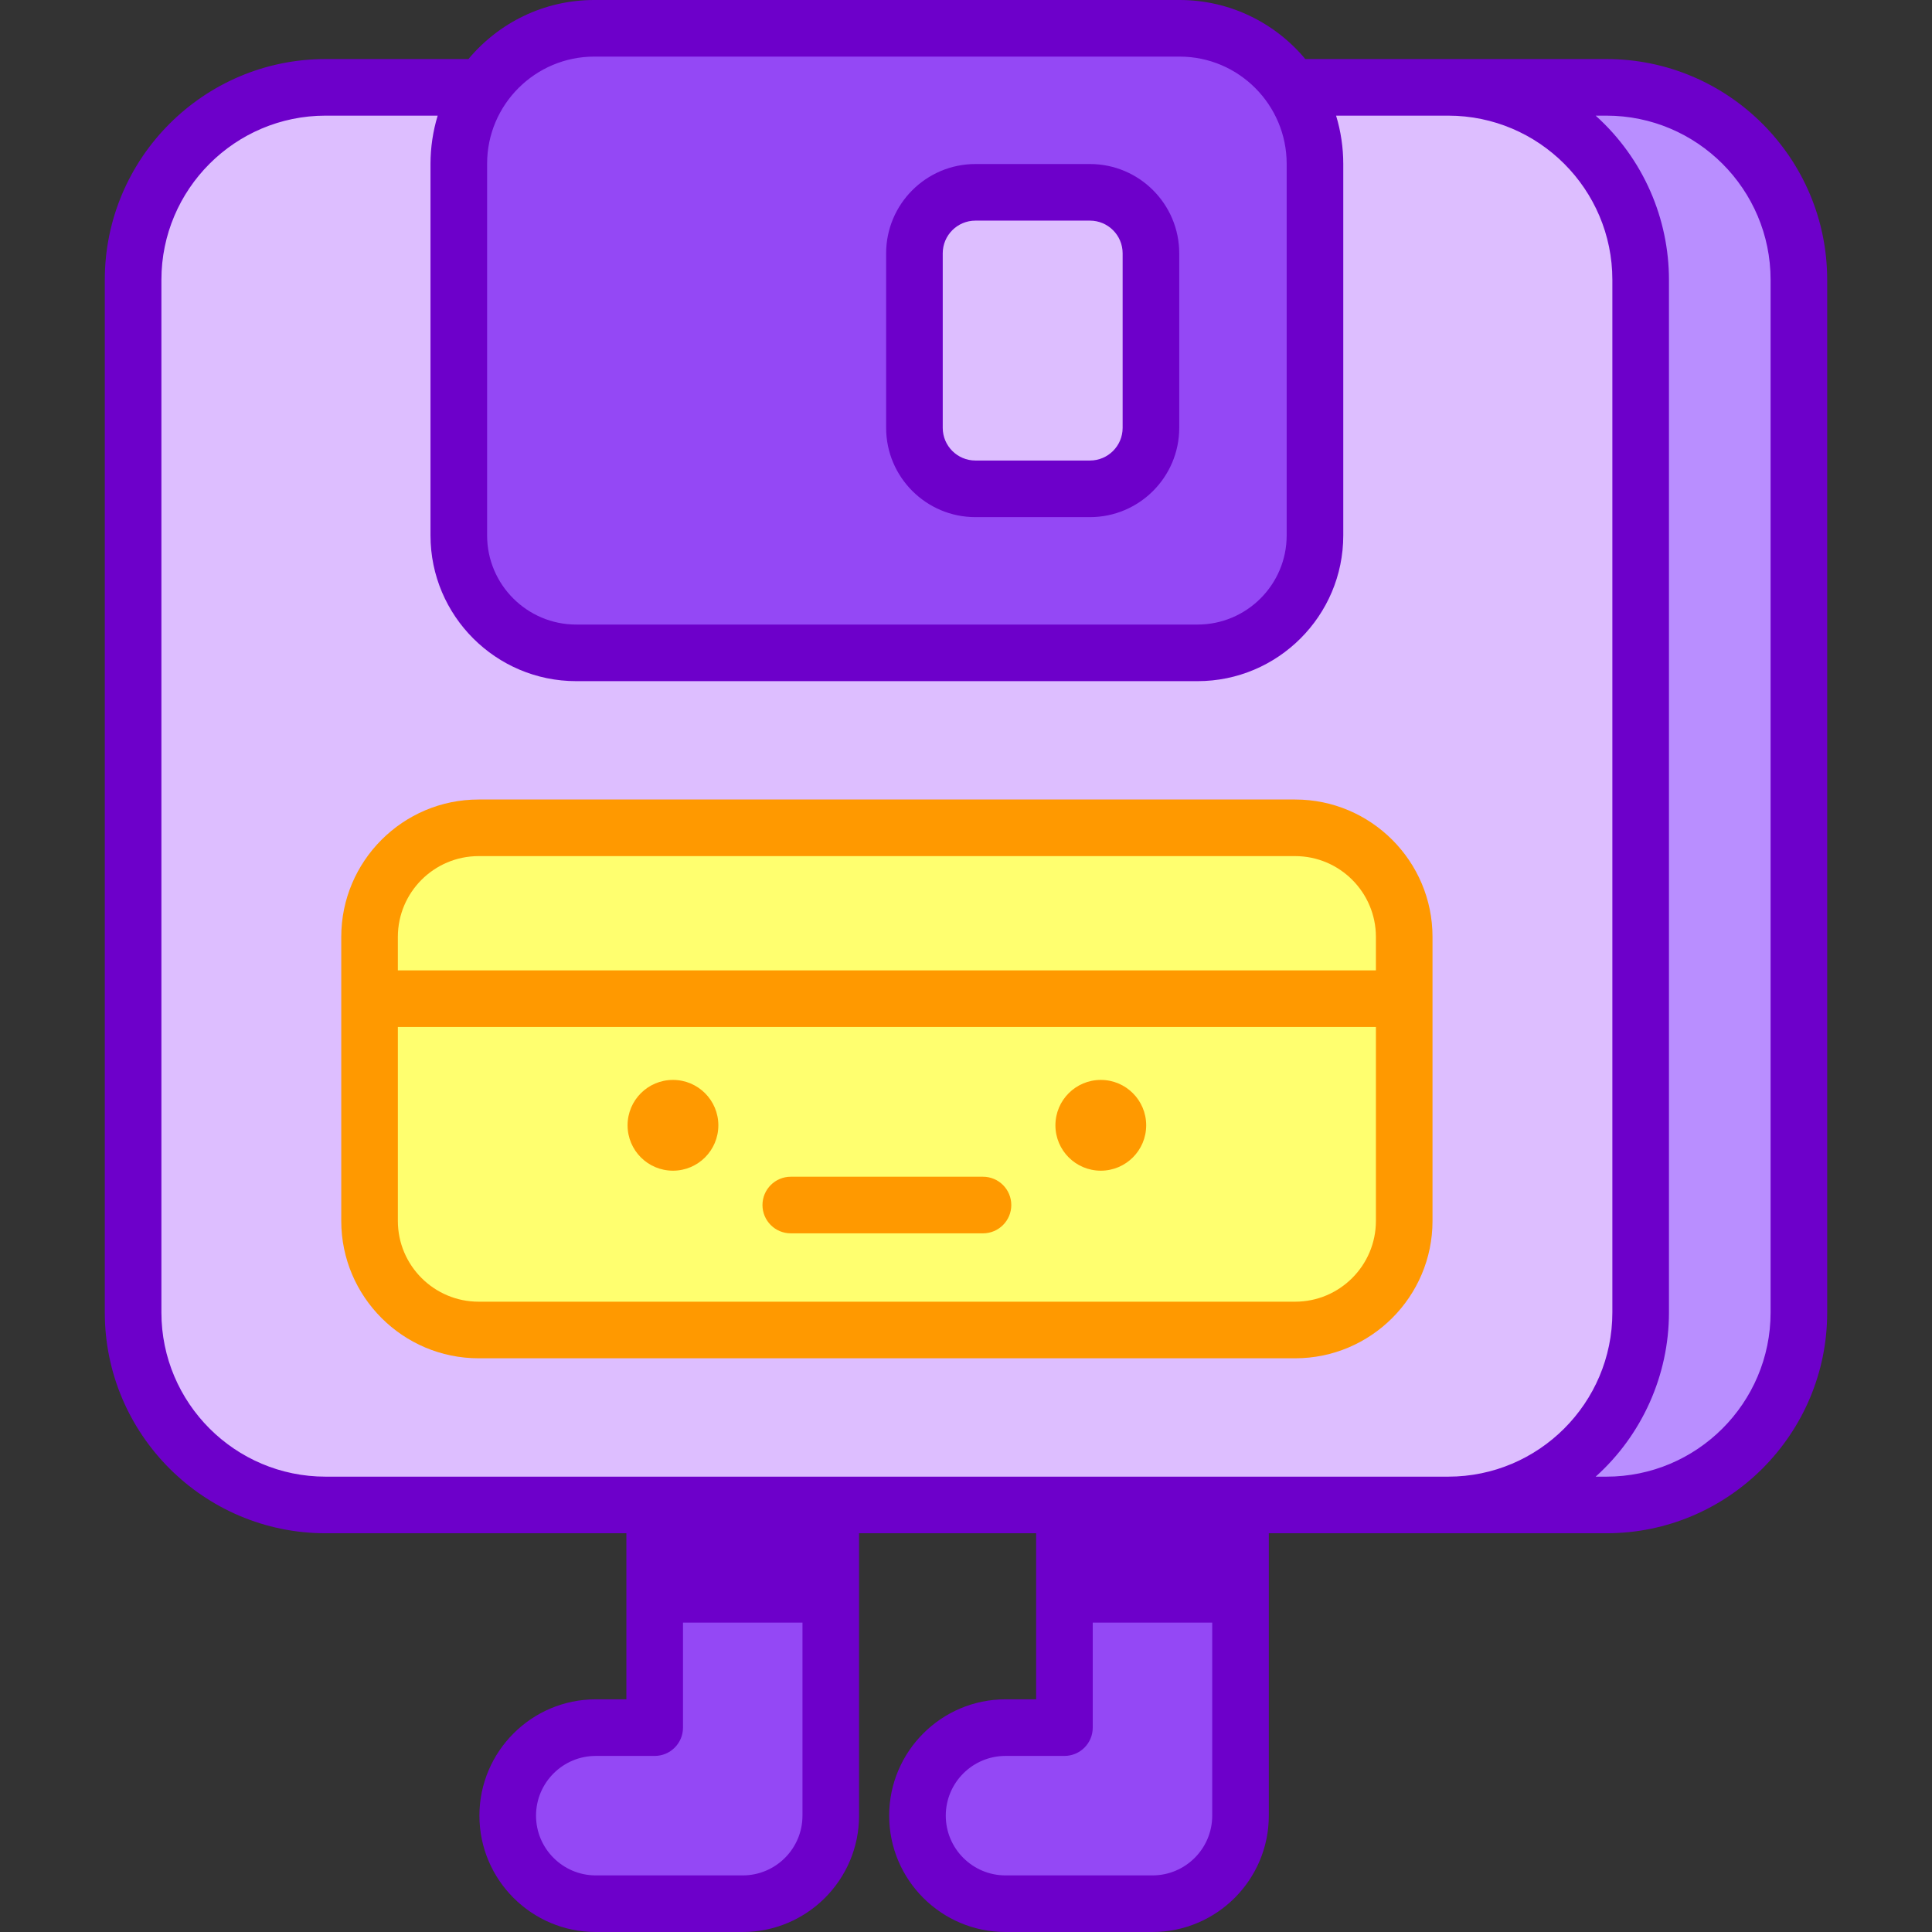 <svg id="Capa_1" enable-background="new 0 0 512 512" height="512" viewBox="0 0 512 512" width="512" xmlns="http://www.w3.org/2000/svg"><rect x="0" y="0" width="512" height="512" fill="#333333" stroke="none"/><g><path d="m312.588 7.5h-155.11c-19.823 0-35.892 16.069-35.892 35.892v98.504c0 17.186 13.932 31.117 31.118 31.117h164.659c17.186 0 31.117-13.932 31.117-31.117v-98.504c0-19.823-16.07-35.892-35.892-35.892z" fill="#9448f5"/><g><path d="m328.75 398.829v82.34c0 12.886-10.446 23.332-23.332 23.332h-38.946c-12.886 0-23.332-10.446-23.332-23.332s10.446-23.332 23.332-23.332h15.614v-59.008z" fill="#9448f5"/></g><g><path d="m220.162 398.829v82.34c0 12.886-10.446 23.332-23.332 23.332h-38.946c-12.886 0-23.332-10.446-23.332-23.332s10.446-23.332 23.332-23.332h15.614v-59.008z" fill="#9448f5"/></g><path d="m173.499 398.829h46.663v31.178h-46.663z" fill="#6d00ca"/><path d="m282.087 398.829h46.663v31.178h-46.663z" fill="#6d00ca"/><path d="m425.726 23.149h-41.934c28.167 0 51 22.833 51 51v273.68c0 28.167-22.833 51-51 51h41.934c28.167 0 51-22.833 51-51v-273.68c0-28.167-22.833-51-51-51z" fill="#b98eff"/><path d="m288.852 50.969h-30.361c-8.924 0-16.158 7.234-16.158 16.158v46.258c0 8.924 7.234 16.158 16.158 16.158h30.361c8.924 0 16.158-7.234 16.158-16.158v-46.257c.001-8.924-7.234-16.159-16.158-16.159z" fill="#ddbeff"/><g><path d="m288.853 137.044h-30.361c-13.045 0-23.658-10.613-23.658-23.658v-46.258c0-13.046 10.613-23.659 23.658-23.659h30.361c13.045 0 23.658 10.613 23.658 23.659v46.258c0 13.045-10.613 23.658-23.658 23.658zm-30.361-78.575c-4.774 0-8.658 3.885-8.658 8.659v46.258c0 4.774 3.884 8.658 8.658 8.658h30.361c4.774 0 8.658-3.884 8.658-8.658v-46.258c0-4.774-3.884-8.659-8.658-8.659z" fill="#6d00ca"/></g><path d="m383.792 23.149h-41.567c3.944 5.763 6.255 12.732 6.255 20.243v98.504c0 17.186-13.932 31.117-31.117 31.117h-164.659c-17.186 0-31.118-13.932-31.118-31.117v-98.504c0-7.511 2.311-14.48 6.255-20.243h-41.567c-28.167 0-51 22.834-51 51v273.68c0 28.167 22.834 51 51 51h297.518c28.167 0 51-22.833 51-51v-273.68c0-28.167-22.833-51-51-51z" fill="#ddbeff"/><path d="m425.726 15.648h-41.934-37.87c-7.966-9.554-19.951-15.648-33.334-15.648h-155.11c-13.383 0-25.368 6.094-33.334 15.648h-37.87c-32.257 0-58.5 26.243-58.5 58.5v273.68c0 32.257 26.243 58.5 58.5 58.5h79.725v44.009h-8.114c-17 0-30.832 13.831-30.832 30.831 0 17.001 13.831 30.832 30.832 30.832h38.946c17.001 0 30.832-13.831 30.832-30.832v-74.84h46.924v44.009h-8.114c-17.001 0-30.832 13.831-30.832 30.831 0 17.001 13.831 30.832 30.832 30.832h38.946c17 0 30.832-13.831 30.832-30.832v-74.84h47.523c.007 0 .013.001.019.001h41.934c32.257 0 58.5-26.243 58.5-58.501v-273.68c-.001-32.256-26.244-58.5-58.501-58.5zm-213.063 465.52c0 8.729-7.102 15.832-15.832 15.832h-38.946c-8.729 0-15.832-7.103-15.832-15.832s7.102-15.831 15.832-15.831h15.614c4.142 0 7.5-3.357 7.5-7.5v-51.508h31.664zm108.587 0c0 8.729-7.102 15.832-15.832 15.832h-38.946c-8.73 0-15.832-7.103-15.832-15.832s7.102-15.831 15.832-15.831h15.614c4.142 0 7.5-3.357 7.5-7.5v-51.508h31.664zm-163.772-466.168h155.11c15.772 0 28.392 12.867 28.392 28.392v98.504c0 13.022-10.595 23.617-23.618 23.617h-164.658c-13.022 0-23.617-10.595-23.617-23.617v-98.504c-.001-15.751 12.831-28.392 28.391-28.392zm-114.704 332.828v-273.68c0-23.986 19.514-43.5 43.5-43.5h29.715c-1.257 4.096-1.903 8.507-1.903 12.743v98.504c0 21.294 17.324 38.617 38.617 38.617h164.659c21.294 0 38.618-17.323 38.618-38.617v-98.503c0-4.203-.639-8.624-1.903-12.743h29.715c23.986 0 43.5 19.514 43.5 43.5v273.68c0 23.981-19.509 43.5-43.5 43.5h-297.518c-23.986-.001-43.5-19.515-43.5-43.501zm426.452 0c0 23.986-19.514 43.501-43.5 43.501h-2.859c12.294-11.031 19.425-26.903 19.425-43.501v-273.68c0-16.086-6.697-32.041-19.425-43.5h2.859c23.986 0 43.5 19.514 43.5 43.5z" fill="#6d00ca"/><path d="m372.13 264.665v58.896c0 15.968-12.944 28.902-28.902 28.902h-216.389c-15.958 0-28.902-12.934-28.902-28.902v-58.896z" fill="#ffff6f"/><path d="m372.13 248.282v16.383h-274.193v-16.383c0-15.968 12.944-28.902 28.902-28.902h216.389c15.958-.001 28.902 12.934 28.902 28.902z" fill="#ffff6f"/><path d="m343.228 211.879h-216.389c-20.072 0-36.402 16.33-36.402 36.402v75.279c0 20.072 16.33 36.401 36.402 36.401h216.389c20.072 0 36.402-16.329 36.402-36.401 0-15.459 0-60.379 0-75.279 0-20.072-16.33-36.402-36.402-36.402zm-237.791 36.402c0-11.802 9.601-21.402 21.402-21.402h216.389c11.801 0 21.402 9.601 21.402 21.402v8.883h-259.193zm259.193 75.28c0 11.801-9.601 21.401-21.402 21.401h-216.389c-11.801 0-21.402-9.601-21.402-21.401v-51.396h259.193z" fill="#f90"/><circle cx="291.724" cy="298.217" fill="#f90" r="12.028"/><g><path d="m260.503 326.847h-50.94c-4.142 0-7.5-3.357-7.5-7.5s3.358-7.5 7.5-7.5h50.94c4.142 0 7.5 3.357 7.5 7.5s-3.358 7.5-7.5 7.5z" fill="#f90"/></g><circle cx="178.342" cy="298.217" fill="#f90" r="12.028"/></g></svg>